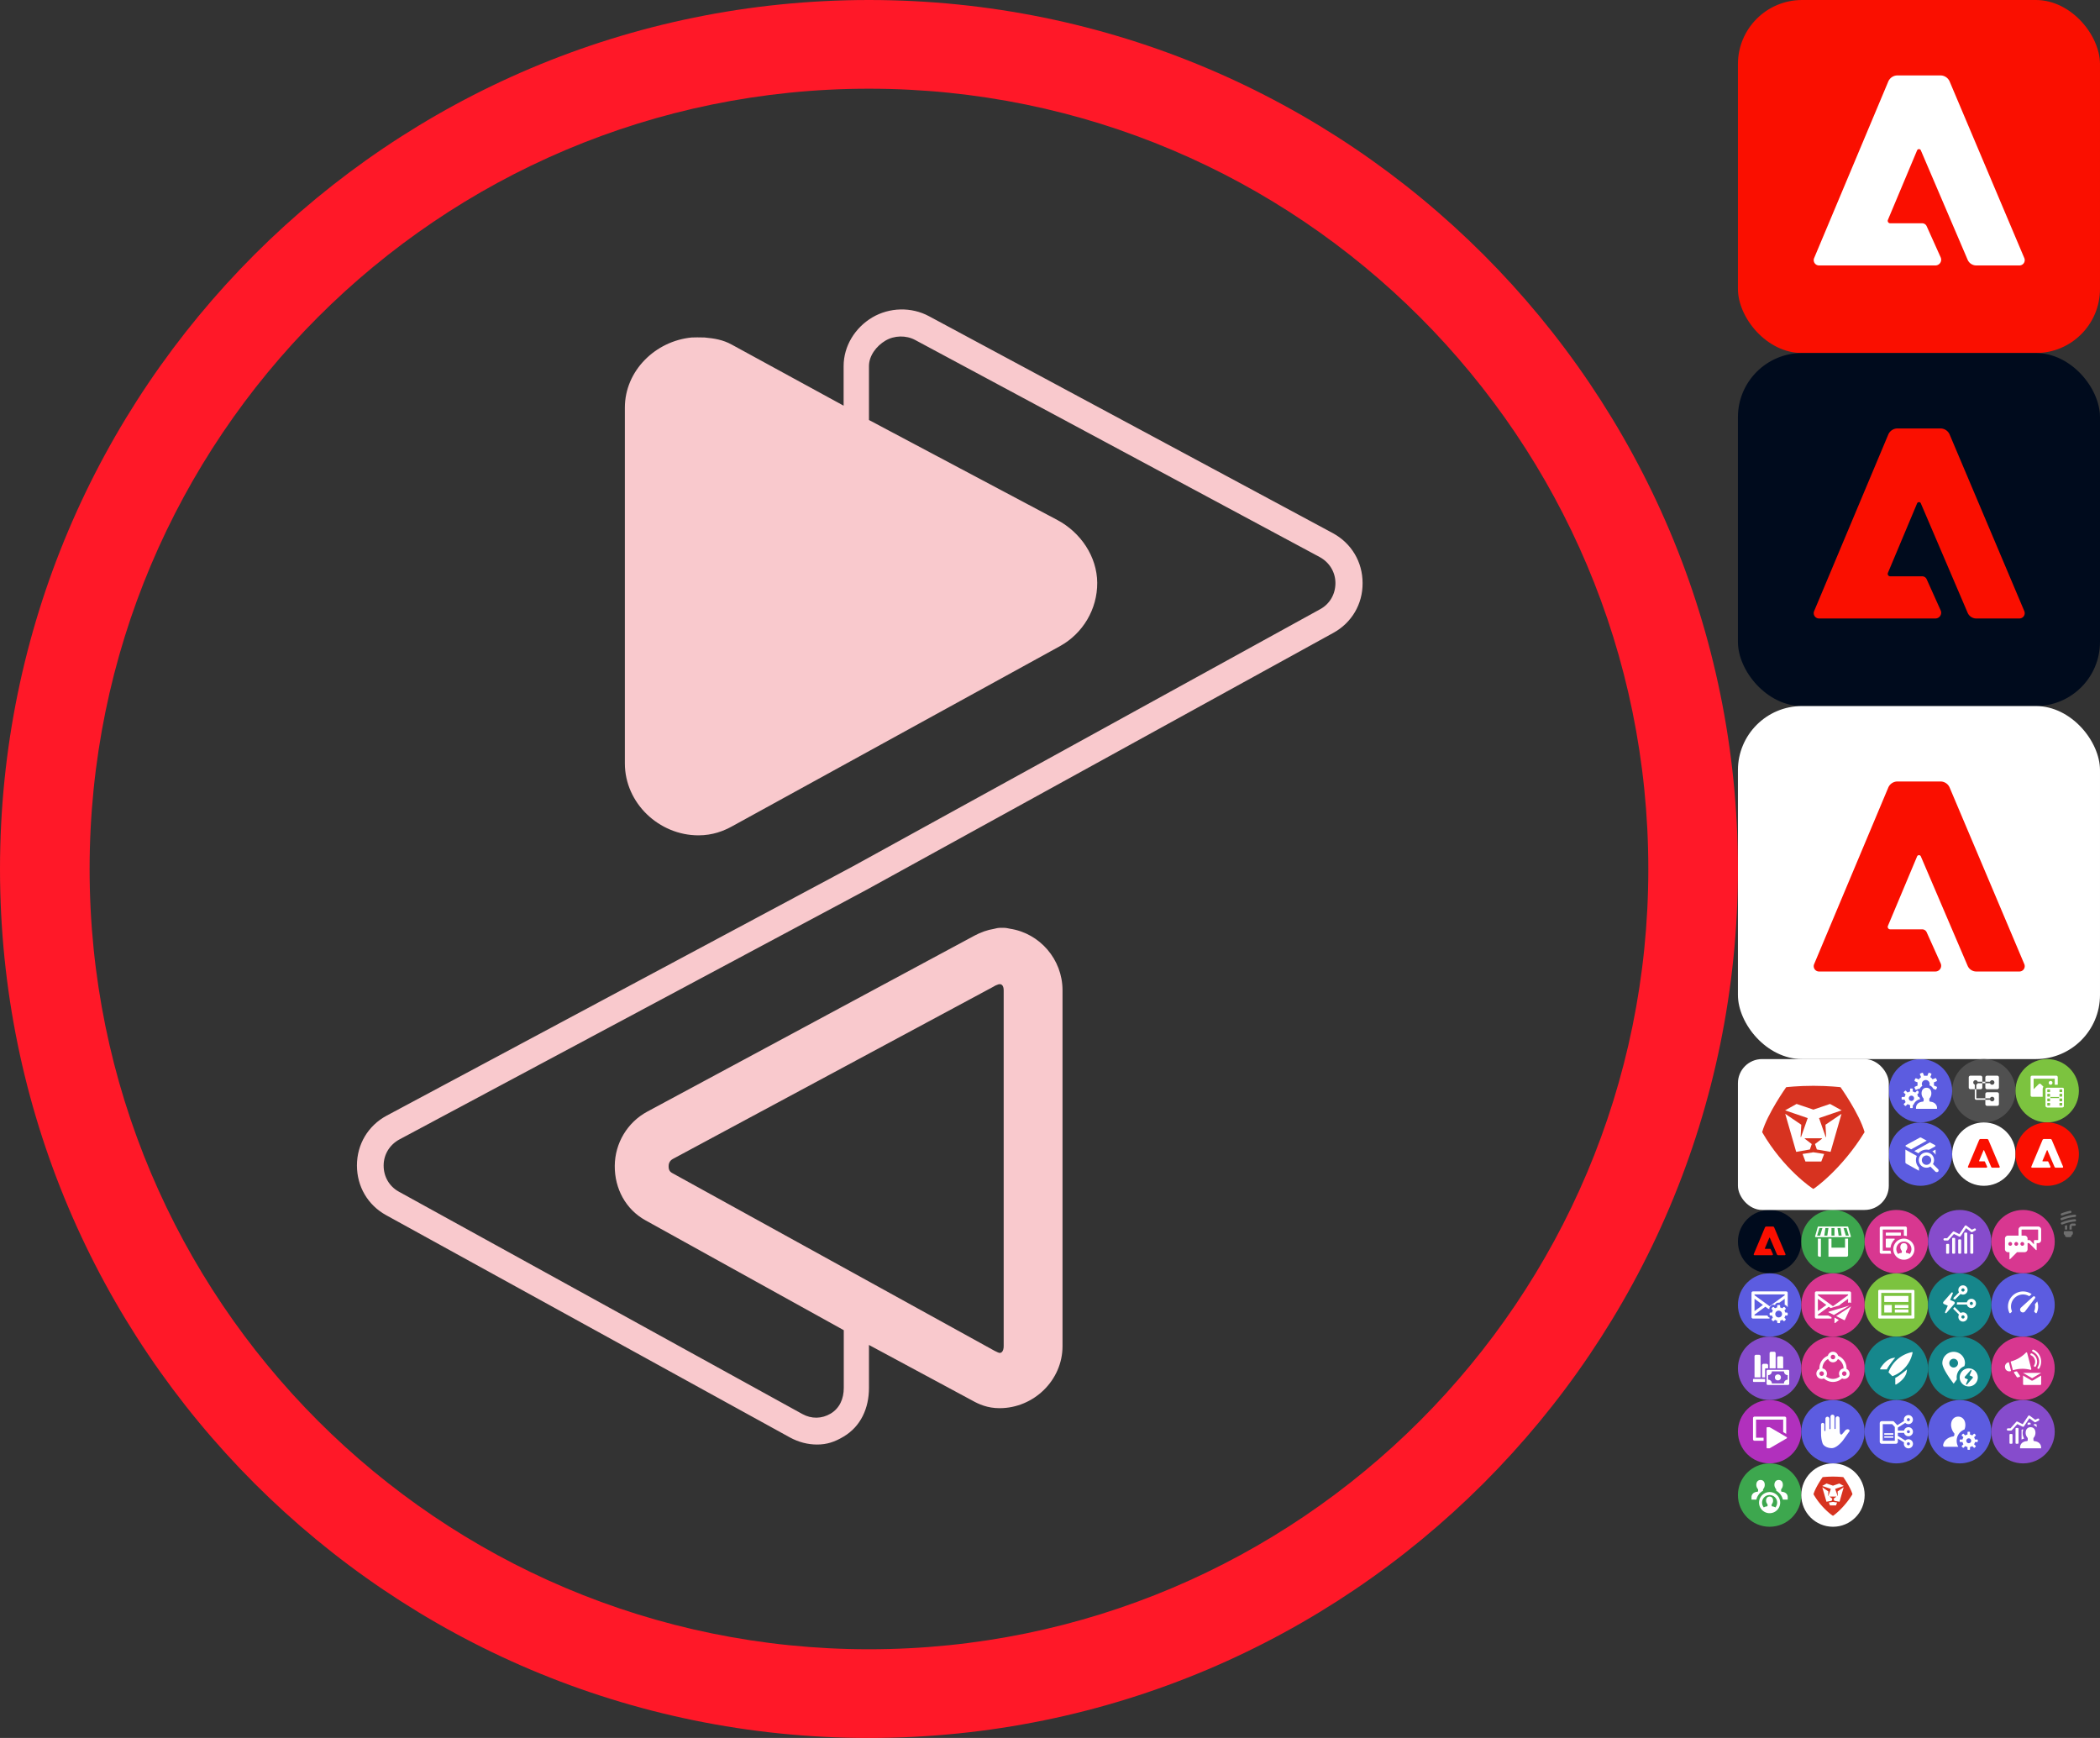 <svg width="1392" height="1152" xmlns="http://www.w3.org/2000/svg"><rect width="100%" height="100%" fill="#333333" stroke="none"/><view id="AdminConsole" viewBox="1252 702 42 42"/><svg width="42" height="42" viewBox="0 0 42 42" x="1252" y="702" xmlns="http://www.w3.org/2000/svg"><defs><style>.aacls-1,.abcls-1,.accls-1,.aicls-1,.ajcls-1,.amcls-1,.ancls-1,.aocls-1,.arcls-1,.atcls-1,.aucls-2,.avcls-1,.awcls-1,.azcls-1,.bacls-1,.bbcls-1{fill:#fff}</style></defs><circle id="aaEllipse_10213-5" data-name="Ellipse 10213-5" cx="21" cy="21" r="21" style="fill:#5c5ce0"/><path class="aacls-1" d="M19.455 26.985a9.818 9.818 0 0 1 1.385-.5 7.489 7.489 0 0 1-.666-1.383h-.692a4.532 4.532 0 0 0-.663-1.61l.919-.918a7.2 7.2 0 0 1 .077-.955l-.558-.558a.448.448 0 0 0-.634 0l-1.117 1.118a4.532 4.532 0 0 0-1.61-.663v-1.57a.448.448 0 0 0-.448-.448h-.9a.448.448 0 0 0-.448.448v1.57a4.532 4.532 0 0 0-1.61.663l-1.117-1.118a.448.448 0 0 0-.634 0l-.68.68a.448.448 0 0 0 0 .634l1.118 1.117a4.532 4.532 0 0 0-.663 1.61H8.948a.448.448 0 0 0-.448.448v.9a.448.448 0 0 0 .448.448h1.57a4.532 4.532 0 0 0 .663 1.61l-1.118 1.117a.448.448 0 0 0 0 .634l.68.68a.448.448 0 0 0 .634 0l1.117-1.118a4.532 4.532 0 0 0 1.61.663v1.57a.448.448 0 0 0 .448.448h.9a.448.448 0 0 0 .448-.448v-1.57a4.284 4.284 0 0 0 .484-.147 5.892 5.892 0 0 1 3.071-3.352ZM15 27.75A1.75 1.75 0 1 1 16.75 26 1.75 1.75 0 0 1 15 27.75Zm2.384-12.992 1.741.709a5.437 5.437 0 0 0 .007 2.085l-1.744.733a.536.536 0 0 0-.287.7l.446 1.061a.537.537 0 0 0 .7.287L20 19.6c.1.14.217.259.325.389a5.031 5.031 0 0 1 1.926-2.217A2.6 2.6 0 1 1 27.1 16.5a2.586 2.586 0 0 1-.16.869A4.78 4.78 0 0 1 29.5 19.7l1.3.532a.536.536 0 0 0 .7-.293l.405-.994a.536.536 0 0 0-.294-.7l-1.741-.71a5.432 5.432 0 0 0-.007-2.084l1.745-.734a.537.537 0 0 0 .286-.7l-.446-1.06a.537.537 0 0 0-.7-.287l-1.745.734a5.438 5.438 0 0 0-1.484-1.463l.71-1.74a.537.537 0 0 0-.3-.7l-.994-.4a.537.537 0 0 0-.7.294l-.709 1.741a5.432 5.432 0 0 0-2.084.007l-.734-1.745a.537.537 0 0 0-.7-.286l-1.061.446a.538.538 0 0 0-.287.7l.734 1.744a5.452 5.452 0 0 0-1.462 1.485l-1.741-.71a.537.537 0 0 0-.7.294l-.405.994a.537.537 0 0 0 .298.693Z"/><path class="aacls-1" d="M26.872 27.559v-1.142a.668.668 0 0 1 .171-.433 5.13 5.13 0 0 0 1.166-3.2c0-2.422-1.285-3.776-3.226-3.776s-3.262 1.407-3.262 3.776a5.186 5.186 0 0 0 1.222 3.2.673.673 0 0 1 .171.433v1.138a.667.667 0 0 1-.582.673c-3.9.339-4.509 3.007-4.509 4.059 0 .117.013.577.022.692h13.913s.012-.575.012-.692c0-1.008-.689-3.666-4.518-4.055a.67.67 0 0 1-.58-.673Z"/></svg><view id="AdobeExperienceCloud" viewBox="1152 0 240 234"/><svg data-name="Layer 1" viewBox="0 0 240 234" width="240" height="234" x="1152" xmlns="http://www.w3.org/2000/svg"><rect height="234" rx="42.5" width="240" fill="#fa0f00"/><path d="M186.617 175.95h-28.506a6.243 6.243 0 0 1-5.847-3.769l-30.947-72.359a1.364 1.364 0 0 0-2.611-.034L99.42 145.731a1.635 1.635 0 0 0 1.506 2.269h21.2a3.27 3.27 0 0 1 3.01 1.994l9.281 20.655a3.812 3.812 0 0 1-3.507 5.301H53.734a3.518 3.518 0 0 1-3.213-4.904l49.09-116.902A6.639 6.639 0 0 1 105.843 50h28.314a6.628 6.628 0 0 1 6.232 4.144l49.43 116.902a3.517 3.517 0 0 1-3.202 4.904z" data-name="256" fill="#fff"/></svg><view id="AdobeExperiencePlatform" viewBox="1152 234 240 234"/><svg data-name="Layer 1" viewBox="0 0 240 234" width="240" height="234" x="1152" y="234" xmlns="http://www.w3.org/2000/svg"><rect height="234" rx="42.5" width="240" fill="#000b1d"/><path d="M186.617 175.95h-28.506a6.243 6.243 0 0 1-5.847-3.769l-30.947-72.359a1.364 1.364 0 0 0-2.611-.034L99.42 145.731a1.635 1.635 0 0 0 1.506 2.269h21.2a3.27 3.27 0 0 1 3.01 1.994l9.281 20.655a3.812 3.812 0 0 1-3.507 5.301H53.734a3.518 3.518 0 0 1-3.213-4.904l49.09-116.902A6.639 6.639 0 0 1 105.843 50h28.314a6.628 6.628 0 0 1 6.232 4.144l49.43 116.902a3.517 3.517 0 0 1-3.202 4.904z" data-name="256" fill="#fa0f00"/></svg><view id="AdobeExperienceSubCloud" viewBox="1152 468 240 234"/><svg data-name="Layer 1" viewBox="0 0 240 234" width="240" height="234" x="1152" y="468" xmlns="http://www.w3.org/2000/svg"><rect height="234" rx="42.5" width="240" fill="#fff"/><path d="M186.617 175.95h-28.506a6.243 6.243 0 0 1-5.847-3.769l-30.947-72.359a1.364 1.364 0 0 0-2.611-.034L99.42 145.731a1.635 1.635 0 0 0 1.506 2.269h21.2a3.27 3.27 0 0 1 3.01 1.994l9.281 20.655a3.812 3.812 0 0 1-3.507 5.301H53.734a3.518 3.518 0 0 1-3.213-4.904l49.09-116.902A6.639 6.639 0 0 1 105.843 50h28.314a6.628 6.628 0 0 1 6.232 4.144l49.43 116.902a3.517 3.517 0 0 1-3.202 4.904z" data-name="256" fill="#fa0f00"/></svg><view id="AppDevelopment" viewBox="1294 702 42 42"/><svg width="42" height="42" viewBox="0 0 42 42" x="1294" y="702" xmlns="http://www.w3.org/2000/svg"><g id="ab_42px_Circle" data-name="42px@Circle"><circle id="abEllipse_10213-20" data-name="Ellipse 10213-20" cx="21" cy="21" r="21" fill="#505050"/></g><g id="ab_24px_Icons" data-name="24px@Icons"><path class="abcls-1" transform="rotate(-180 21 15.5)" d="M20 15h2v1h-2z"/><path class="abcls-1" d="M29.857 11h-6.714A1.143 1.143 0 0 0 22 12.143V15h3.092a1.5 1.5 0 1 1 0 1H22v2.857A1.143 1.143 0 0 0 23.143 20h6.714A1.143 1.143 0 0 0 31 18.857v-6.714A1.143 1.143 0 0 0 29.857 11zM16 16.908V20h2.857A1.143 1.143 0 0 0 20 18.857V16h-3.092a1.5 1.5 0 0 1-.908.908z"/><path class="abcls-1" d="M18.857 11h-6.714A1.143 1.143 0 0 0 11 12.143v6.714A1.143 1.143 0 0 0 12.143 20H15v-3.092A1.5 1.5 0 1 1 16.908 15H20v-2.857A1.143 1.143 0 0 0 18.857 11zM16 26v-6h-1v6a1 1 0 0 0 1 1h6v-1zm13.857-4h-6.714A1.143 1.143 0 0 0 22 23.143V26h3.092a1.5 1.5 0 1 1 0 1H22v2.857A1.143 1.143 0 0 0 23.143 31h6.714A1.143 1.143 0 0 0 31 29.857v-6.714A1.143 1.143 0 0 0 29.857 22z"/></g></svg><view id="Asset" viewBox="1336 702 42 42"/><svg width="42" height="42" viewBox="0 0 42 42" x="1336" y="702" xmlns="http://www.w3.org/2000/svg"><g id="ac_42px_Circle" data-name="42px@Circle"><circle id="acEllipse_10213-6" data-name="Ellipse 10213-6" cx="21" cy="21" r="21" fill="#7cc33f"/></g><g id="ac_24px_Icons" data-name="24px@Icons"><circle class="accls-1" cx="23.25" cy="15.75" r="1.25"/><path class="accls-1" d="M20 20v11a1 1 0 0 0 1 1h10a1 1 0 0 0 1-1V20a1 1 0 0 0-1-1H21a1 1 0 0 0-1 1zm3 1.75a.25.25 0 0 1-.25.25h-1.5a.25.25 0 0 1-.25-.25v-1.5a.25.25 0 0 1 .25-.25h1.5a.25.25 0 0 1 .25.25zm0 3a.25.25 0 0 1-.25.25h-1.5a.25.25 0 0 1-.25-.25v-1.5a.25.25 0 0 1 .25-.25h1.5a.25.25 0 0 1 .25.25zm0 3a.25.25 0 0 1-.25.25h-1.5a.25.25 0 0 1-.25-.25v-1.5a.25.25 0 0 1 .25-.25h1.5a.25.25 0 0 1 .25.25zm0 3a.25.25 0 0 1-.25.25h-1.5a.25.25 0 0 1-.25-.25v-1.5a.25.25 0 0 1 .25-.25h1.5a.25.25 0 0 1 .25.25zm8-9a.25.25 0 0 1-.25.25h-1.5a.25.25 0 0 1-.25-.25v-1.5a.25.25 0 0 1 .25-.25h1.5a.25.25 0 0 1 .25.25zm0 3a.25.25 0 0 1-.25.25h-1.5a.25.25 0 0 1-.25-.25v-1.5a.25.25 0 0 1 .25-.25h1.5a.25.25 0 0 1 .25.25zm0 3a.25.25 0 0 1-.25.25h-1.5a.25.25 0 0 1-.25-.25v-1.5a.25.25 0 0 1 .25-.25h1.5a.25.25 0 0 1 .25.25zm0 3a.25.25 0 0 1-.25.25h-1.5a.25.25 0 0 1-.25-.25v-1.5a.25.25 0 0 1 .25-.25h1.5a.25.25 0 0 1 .25.25zM28.75 26h-5.5a.25.25 0 0 1-.25-.25v-.5a.25.25 0 0 1 .25-.25h5.5a.25.25 0 0 1 .25.25v.5a.25.25 0 0 1-.25.25z"/><path class="accls-1" d="M27 11H11a1 1 0 0 0-1 1v12a1 1 0 0 0 1 1h7v-5a2.982 2.982 0 0 1 .513-1.676L16.8 16.615a1 1 0 0 0-1.414 0L12 20.005V13h14v4h2v-5a1 1 0 0 0-1-1z"/><path class="accls-1" d="M20 20v11a1 1 0 0 0 1 1h10a1 1 0 0 0 1-1V20a1 1 0 0 0-1-1H21a1 1 0 0 0-1 1zm3 1.75a.25.25 0 0 1-.25.25h-1.5a.25.25 0 0 1-.25-.25v-1.5a.25.25 0 0 1 .25-.25h1.5a.25.25 0 0 1 .25.25zm0 3a.25.25 0 0 1-.25.25h-1.5a.25.25 0 0 1-.25-.25v-1.5a.25.25 0 0 1 .25-.25h1.5a.25.25 0 0 1 .25.25zm0 3a.25.25 0 0 1-.25.25h-1.5a.25.25 0 0 1-.25-.25v-1.5a.25.25 0 0 1 .25-.25h1.5a.25.25 0 0 1 .25.25zm0 3a.25.25 0 0 1-.25.25h-1.5a.25.25 0 0 1-.25-.25v-1.5a.25.25 0 0 1 .25-.25h1.5a.25.25 0 0 1 .25.25zm8-9a.25.25 0 0 1-.25.25h-1.5a.25.25 0 0 1-.25-.25v-1.5a.25.25 0 0 1 .25-.25h1.5a.25.25 0 0 1 .25.25zm0 3a.25.25 0 0 1-.25.25h-1.5a.25.25 0 0 1-.25-.25v-1.5a.25.25 0 0 1 .25-.25h1.5a.25.25 0 0 1 .25.25zm0 3a.25.25 0 0 1-.25.25h-1.5a.25.25 0 0 1-.25-.25v-1.5a.25.25 0 0 1 .25-.25h1.5a.25.25 0 0 1 .25.25zm0 3a.25.25 0 0 1-.25.25h-1.5a.25.25 0 0 1-.25-.25v-1.5a.25.25 0 0 1 .25-.25h1.5a.25.25 0 0 1 .25.25zM28.75 26h-5.5a.25.25 0 0 1-.25-.25v-.5a.25.25 0 0 1 .25-.25h5.5a.25.25 0 0 1 .25.25v.5a.25.25 0 0 1-.25.25z"/></g></svg><view id="BoxSearch" viewBox="1252 744 42 42"/><svg width="42" height="42" viewBox="0 0 42 42" x="1252" y="744" xmlns="http://www.w3.org/2000/svg"><g data-name="42px@Circle"><circle data-name="Ellipse 10213-21" cx="21" cy="21" r="21" fill="#5c5ce0"/></g><path d="m25.148 12.077-3.672-1.988a1 1 0 0 0-.952 0l-9.154 4.958a.515.515 0 0 0 0 .906l3.456 1.872zm7.509 18.886-3.392-3.392a5.048 5.048 0 1 0-1.7 1.7l3.395 3.389a1.529 1.529 0 0 0 1.7 0 1.222 1.222 0 0 0-.003-1.697zM21.9 25a3.1 3.1 0 1 1 3.1 3.1 3.1 3.1 0 0 1-3.1-3.1zm3.1-7a6.98 6.98 0 0 1 1.533.174l4.1-2.221a.515.515 0 0 0 0-.906l-3.4-1.841-10.324 5.748 2.774 1.5A6.983 6.983 0 0 1 25 18zm6 3.418V18l-2.122 1.179A7.05 7.05 0 0 1 31 21.418zM18 25a6.963 6.963 0 0 1 .583-2.789L11 18v8.412a1 1 0 0 0 .514.874L20 32v-2.107A6.975 6.975 0 0 1 18 25z" style="fill:#fff" data-name="24px@Icons"/></svg><view id="CircleAdvertisingCloud" viewBox="1294 744 42 42"/><svg width="42" height="42" viewBox="0 0 42 42" x="1294" y="744" xmlns="http://www.w3.org/2000/svg"><g data-name="42px@Circle"><circle data-name="Ellipse 10213-9" cx="21" cy="21" r="21" fill="#fff"/></g><g data-name="24px@Icons"><path data-name="256" d="M31.024 30h-4.3a.94.94 0 0 1-.881-.569l-4.67-10.915a.206.206 0 0 0-.394 0l-2.909 6.93a.247.247 0 0 0 .227.343h3.2a.493.493 0 0 1 .454.3l1.4 3.116a.575.575 0 0 1-.529.8H10.978a.531.531 0 0 1-.485-.74l7.407-17.64a1 1 0 0 1 .94-.625h4.27a1 1 0 0 1 .94.625l7.457 17.635a.531.531 0 0 1-.483.74z" fill="#fa0f00"/></g></svg><view id="CircleExperienceCloud" viewBox="1336 744 42 42"/><svg width="42" height="42" viewBox="0 0 42 42" x="1336" y="744" xmlns="http://www.w3.org/2000/svg"><path d="M21 0a21 21 0 1 0 21 21A21 21 0 0 0 21 0z" fill="#fa0f00"/><path d="M31.024 30h-4.3a.94.94 0 0 1-.881-.569l-4.67-10.915a.206.206 0 0 0-.394 0l-2.909 6.93a.247.247 0 0 0 .227.343h3.2a.493.493 0 0 1 .454.3l1.4 3.116a.575.575 0 0 1-.529.8H10.978a.531.531 0 0 1-.485-.74l7.407-17.64a1 1 0 0 1 .94-.625h4.27a1 1 0 0 1 .94.625l7.457 17.635a.531.531 0 0 1-.483.74z" fill="#fff"/></svg><view id="CircleExperiencePlatform" viewBox="1152 802 42 42"/><svg width="42" height="42" viewBox="0 0 42 42" x="1152" y="802" xmlns="http://www.w3.org/2000/svg"><g data-name="42px@Circle"><circle data-name="Ellipse 10213-11" cx="21" cy="21" r="21" fill="#000b1d"/></g><g data-name="24px@Icons"><path data-name="256" d="M31.024 30h-4.3a.94.94 0 0 1-.881-.569l-4.67-10.915a.206.206 0 0 0-.394 0l-2.909 6.93a.247.247 0 0 0 .227.343h3.2a.493.493 0 0 1 .454.3l1.4 3.116a.575.575 0 0 1-.529.8H10.978a.531.531 0 0 1-.485-.74l7.407-17.64a1 1 0 0 1 .94-.625h4.27a1 1 0 0 1 .94.625l7.457 17.635a.531.531 0 0 1-.483.74z" fill="#fa0f00"/></g></svg><view id="Commerce" viewBox="1194 802 42 42"/><svg width="42" height="42" viewBox="0 0 42 42" x="1194" y="802" xmlns="http://www.w3.org/2000/svg"><g data-name="42px@Circle"><circle data-name="Ellipse 10213-5" cx="21" cy="21" r="21" fill="#3da64e"/></g><path d="m32.854 17.49-1.75-6.127a.5.5 0 0 0-.481-.363H11.377a.5.5 0 0 0-.48.363L9.145 17.49a.4.4 0 0 0 .384.51h22.94a.4.4 0 0 0 .384-.51ZM12.5 17h-2l1.5-5h2l-1.5 5Zm4.75 0h-2l.75-5h2l-.75 5ZM22 17h-2v-5h2v5Zm2.75 0L24 12h2l.75 5h-2Zm4.75 0L28 12h2l1.5 5h-2Zm1.5 2v11a1 1 0 0 1-1 1H18V19h2v6h9v-6h2ZM13 31h-1a1 1 0 0 1-1-1V19h2v12Z" fill="#fff" data-name="24px@Icons"/></svg><view id="ContentProfile" viewBox="1236 802 42 42"/><svg width="42" height="42" viewBox="0 0 42 42" x="1236" y="802" xmlns="http://www.w3.org/2000/svg"><g id="ai_42px_Circle" data-name="42px@Circle"><circle id="aiEllipse_10213-2" data-name="Ellipse 10213-2" cx="21" cy="21" r="21" fill="#d83790"/></g><g id="ai_24px_Icons" data-name="24px@Icons"><rect class="aicls-1" x="14" y="15" width="10" height="2" rx=".25"/><path class="aicls-1" d="M26 19a7 7 0 1 0 7 7 7 7 0 0 0-7-7zm3.8 10.217a4.1 4.1 0 0 0-2.036-.711.481.481 0 0 1-.417-.483v-.7a.484.484 0 0 1 .123-.311 3.686 3.686 0 0 0 .838-2.3c0-1.74-.923-2.712-2.317-2.712s-2.343 1.01-2.343 2.712a3.727 3.727 0 0 0 .878 2.3.479.479 0 0 1 .123.311v.7a.478.478 0 0 1-.418.483 4.022 4.022 0 0 0-2.05.688 5 5 0 1 1 7.619.028z"/><path class="aicls-1" d="M12 27V13h14v4.1a8.906 8.906 0 0 1 2 .234V12a1 1 0 0 0-1-1H11a1 1 0 0 0-1 1v16a1 1 0 0 0 1 1h6.632a8.759 8.759 0 0 1-.472-2z"/><path class="aicls-1" d="M14.5 19a.5.5 0 0 0-.5.5v5a.5.5 0 0 0 .5.5h2.66a8.877 8.877 0 0 1 2.831-5.546A.5.5 0 0 0 19.5 19z"/></g></svg><view id="DataAnalytics" viewBox="1278 802 42 42"/><svg width="42" height="42" viewBox="0 0 42 42" x="1278" y="802" xmlns="http://www.w3.org/2000/svg"><g id="aj_42px_Circle" data-name="42px@Circle"><circle id="ajEllipse_10213" data-name="Ellipse 10213" cx="21" cy="21" r="21" fill="#864ccc"/></g><g id="aj_24px_Icons" data-name="24px@Icons"><rect class="ajcls-1" x="12" y="22.5" width="2" height="6.5" rx=".5"/><rect class="ajcls-1" x="16" y="18.5" width="2" height="10.5" rx=".5"/><rect class="ajcls-1" x="20" y="19.5" width="2" height="9.5" rx=".5"/><rect class="ajcls-1" x="24" y="15" width="2" height="14" rx=".5"/><rect class="ajcls-1" x="28" y="16" width="2" height="13" rx=".5"/><path class="ajcls-1" d="M13 20.25h-2a.75.75 0 0 1 0-1.5h1.663l3.776-4.25a.749.749 0 0 1 .9-.173l3.408 1.7 3.633-5.449a.75.75 0 0 1 1.042-.2l.028.02 3.629 2.722 1.586-.793a.75.75 0 0 1 .67 1.342l-2 1a.748.748 0 0 1-.785-.071l-3.365-2.524-3.561 5.34a.752.752 0 0 1-.959.255l-3.486-1.743L13.561 20a.755.755 0 0 1-.561.25z"/></g></svg><view id="DynamicChat" viewBox="1320 802 42 42"/><svg width="42" height="42" viewBox="0 0 42 42" x="1320" y="802" xmlns="http://www.w3.org/2000/svg"><circle data-name="Ellipse 10213-4" cx="21" cy="21" r="21" style="fill:#d83790"/><path d="M31 11H20a2 2 0 0 0-2 2v4h-7a2 2 0 0 0-2 2v7a2 2 0 0 0 2 2h1v4.396a.25.25 0 0 0 .25.25.243.243 0 0 0 .175-.074L17 28h5a2 2 0 0 0 2-2v-4h1l4.575 4.573a.243.243 0 0 0 .175.074.25.25 0 0 0 .25-.25V22h1a2 2 0 0 0 2-2v-7a2 2 0 0 0-2-2ZM12.5 23.75a1.25 1.25 0 1 1 1.25-1.25 1.25 1.25 0 0 1-1.25 1.25Zm4 0a1.25 1.25 0 1 1 1.25-1.25 1.25 1.25 0 0 1-1.25 1.25Zm4 0a1.25 1.25 0 1 1 1.25-1.25 1.25 1.25 0 0 1-1.25 1.25Zm10.5-4a.25.25 0 0 1-.25.25H28.7a.5.5 0 0 0-.5.5v2.3l-2.333-2.504a1 1 0 0 0-.711-.296H24v-1a2 2 0 0 0-2-2h-2v-3.75a.25.25 0 0 1 .25-.25h10.5a.25.25 0 0 1 .25.25Z" style="fill:#fff"/></svg><view id="Efficient" viewBox="1362 802 18 18"/><svg height="18" width="18" viewBox="0 0 18 18" x="1362" y="802" xmlns="http://www.w3.org/2000/svg"><path d="M4.587 6.782a.75.75 0 0 1-.275-1.45A39.582 39.582 0 0 1 9.055 3.8a30.324 30.324 0 0 1 4.295-.665.75.75 0 0 1 .096 1.497 29.54 29.54 0 0 0-4.06.631 38.742 38.742 0 0 0-4.521 1.466.75.75 0 0 1-.278.053Zm.159-3.079a.75.75 0 0 1-.276-1.45A38.819 38.819 0 0 1 9.056.8c.4-.09.783-.168 1.146-.236a.75.75 0 0 1 .277 1.474c-.346.066-.714.14-1.095.226A37.927 37.927 0 0 0 5.022 3.65a.75.75 0 0 1-.276.053ZM6.75 16.5v.44a.75.75 0 0 0 .22.53l.31.31a.75.75 0 0 0 .53.22h2.38a.75.75 0 0 0 .53-.22l.31-.31a.75.75 0 0 0 .22-.53v-.44a.75.75 0 0 0 .75-.75v-.972a.75.75 0 0 0-.75-.75h-4.5a.75.75 0 0 0-.75.75v.972a.762.762 0 0 0 .75.75Zm-1.9-6.823a.75.75 0 0 1-.276-1.45A36.304 36.304 0 0 1 9.055 6.8a30.324 30.324 0 0 1 4.295-.665.75.75 0 0 1 .096 1.497 29.538 29.538 0 0 0-4.06.631 35.52 35.52 0 0 0-4.257 1.36.743.743 0 0 1-.279.054Zm1.9 1.198V13h1.5v-2.125a1.85 1.85 0 0 0-.207-.84c-.536.17-1.06.35-1.5.509a.373.373 0 0 1 .207.331ZM13.227 9h-1.6a1.877 1.877 0 0 0-1.875 1.875V13h1.5v-2.125a.376.376 0 0 1 .375-.375h1.6a.75.75 0 0 0 0-1.5Z" style="fill:#6e6e6e"/></svg><view id="EmailGear" viewBox="1152 844 42 42"/><svg width="42" height="42" viewBox="0 0 42 42" x="1152" y="844" xmlns="http://www.w3.org/2000/svg"><g id="am_42px_Circle" data-name="42px@Circle"><circle id="amEllipse_10213-14" data-name="Ellipse 10213-14" cx="21" cy="21" r="21" fill="#5c5ce0"/></g><g id="am_24px_Icons" data-name="24px@Icons"><path class="amcls-1" d="M32.4 26.012h-.9a.148.148 0 0 1-.142-.113 4.444 4.444 0 0 0-.5-1.2.147.147 0 0 1 .022-.18l.637-.635a.6.6 0 0 0 0-.848l-.551-.552a.6.6 0 0 0-.848 0l-.636.636a.145.145 0 0 1-.18.021 4.441 4.441 0 0 0-1.2-.5.146.146 0 0 1-.112-.142v-.9a.6.6 0 0 0-.6-.6h-.78a.6.6 0 0 0-.6.6v.9a.147.147 0 0 1-.113.141 4.476 4.476 0 0 0-1.2.5.145.145 0 0 1-.18-.021l-.638-.634a.6.6 0 0 0-.848 0l-.55.554a.6.6 0 0 0 0 .849l.635.633a.147.147 0 0 1 .022.18 4.444 4.444 0 0 0-.5 1.2.148.148 0 0 1-.142.113h-.9a.6.6 0 0 0-.6.6v.779a.6.6 0 0 0 .6.6h.9a.149.149 0 0 1 .142.112 4.428 4.428 0 0 0 .5 1.2.145.145 0 0 1-.021.18l-.637.634a.6.6 0 0 0 0 .849l.551.551a.6.6 0 0 0 .849 0l.636-.636a.145.145 0 0 1 .18-.021 4.462 4.462 0 0 0 1.2.5.147.147 0 0 1 .112.141v.9a.6.6 0 0 0 .6.6h.78a.6.6 0 0 0 .6-.6v-.9a.145.145 0 0 1 .112-.141 4.462 4.462 0 0 0 1.2-.5.145.145 0 0 1 .18.021l.636.636a.6.6 0 0 0 .848 0l.551-.551a.6.6 0 0 0 0-.849l-.636-.636a.147.147 0 0 1-.021-.18 4.465 4.465 0 0 0 .5-1.2.144.144 0 0 1 .141-.111h.9a.6.6 0 0 0 .6-.6v-.78a.6.6 0 0 0-.599-.6zM27 29.251A2.25 2.25 0 1 1 29.25 27 2.25 2.25 0 0 1 27 29.251zm5.878.184.005.012c0-.007.008-.011.011-.018z"/><path class="amcls-1" d="M21.12 29.436A2.1 2.1 0 0 1 19.6 28H11v-.606l7.213-5.246 1.64 1.193a1.942 1.942 0 0 0 .993.35 2.067 2.067 0 0 1 .576-1.714l.544-.549a2.1 2.1 0 0 1 2.6-.3A2.1 2.1 0 0 1 26.61 19.5h.813L31 16.9v3.983a2.049 2.049 0 0 1 1.027.538l.552.553a2.076 2.076 0 0 1 .421.613V13a1 1 0 0 0-1-1H10a1 1 0 0 0-1 1v16a1 1 0 0 0 1 1h10.882a2.062 2.062 0 0 1 .238-.564zM11 14h20v.553L21.03 21.8a.051.051 0 0 1-.059 0L11 14.553zm0 2.9 5.6 4.071-5.6 4.074z"/></g></svg><view id="EmailSend" viewBox="1194 844 42 42"/><svg width="42" height="42" viewBox="0 0 42 42" x="1194" y="844" xmlns="http://www.w3.org/2000/svg"><g id="an_42px_Circle" data-name="42px@Circle"><circle id="anEllipse_10213-15" data-name="Ellipse 10213-15" cx="21" cy="21" r="21" fill="#d83790"/></g><g id="an_24px_Icons" data-name="24px@Icons"><path class="ancls-1" d="M20 29.335a1.953 1.953 0 0 1 .033-.252L17.863 28H11v-.606l7.213-5.246 1.2.876 6.242-1.862-.259-.189L31 16.9v2.666l.311-.092a2.034 2.034 0 0 1 .617-.1h.111A1.95 1.95 0 0 1 33 19.7V13a1 1 0 0 0-1-1H10a1 1 0 0 0-1 1v16a1 1 0 0 0 1 1h10zM11 14h20v.553L21.03 21.8a.051.051 0 0 1-.059 0L11 14.553zm0 2.9 5.6 4.071-5.6 4.074z"/><path class="ancls-1" d="m31.927 21.379-13.77 4.108a.22.22 0 0 0-.035.407l3.478 1.734zm-8.818 6.983L28.345 31a.44.44 0 0 0 .59-.2L33 21.928zM22 29.336v3.351a.313.313 0 0 0 .515.238l2.351-1.981z"/></g></svg><view id="ExperienceManager" viewBox="1236 844 42 42"/><svg width="42" height="42" viewBox="0 0 42 42" x="1236" y="844" xmlns="http://www.w3.org/2000/svg"><circle id="aoEllipse_10213-16" data-name="Ellipse 10213-16" cx="21" cy="21" r="21" fill="#7cc33f"/><path class="aocls-1" d="M31 13v15H11V13zm1.25-2H9.75a.717.717 0 0 0-.75.678v17.644a.717.717 0 0 0 .75.678h22.5a.717.717 0 0 0 .75-.678V11.678a.717.717 0 0 0-.75-.678z"/><path class="aocls-1" d="M13 15h16v4H13zm7 6h9v2h-9zm0 3h9v2h-9zm-7-3h5v5h-5z"/></svg><view id="Fusion" viewBox="1278 844 42 42"/><svg width="42" height="42" viewBox="0 0 42 42" x="1278" y="844" xmlns="http://www.w3.org/2000/svg"><g data-name="42px@Circle"><circle data-name="Ellipse 10213" cx="21" cy="21" r="21" fill="#16868b"/></g><g data-name="24px@Icons" fill="#fff"><path d="M25.342 8.877a3.07 3.07 0 0 0-4.337 0 3.066 3.066 0 0 0-.456 3.733l-3.502 3.502-.337.8 1.073.46c.028.013.05.033.078.046l3.748-3.748c.482.287 1.02.44 1.564.44.785 0 1.571-.299 2.169-.897a3.071 3.071 0 0 0 0-4.336ZM23.927 11.8a1.068 1.068 0 0 1-1.507 0 1.068 1.068 0 0 1 .753-1.819 1.064 1.064 0 0 1 .754 1.82Zm4.81 5.108c-1.43 0-2.625.99-2.962 2.316h-6.573c.08.517 0 1.043-.243 1.5h6.816a3.064 3.064 0 0 0 2.962 2.316c1.69 0 3.066-1.375 3.066-3.066s-1.375-3.066-3.066-3.066Zm0 4.132a1.067 1.067 0 0 1 0-2.132 1.067 1.067 0 0 1 0 2.132Z"/><path d="M17.72 19.747c.008-.055.004-.11.001-.165a.911.911 0 0 0-.081-.368c-.092-.205-.236-.39-.465-.488l-.479-.205-.71-.305-1.33-.571 1.78-4.23c.242-.571-.506-1.038-.913-.571l-5.28 6.036a.943.943 0 0 0 .338 1.487l2.52 1.081-1.781 4.229c-.242.572.505 1.039.914.572l3.263-3.731.465-.532 1.071-1.225.48-.548a.856.856 0 0 0 .174-.336.893.893 0 0 0 .033-.13Zm7.622 7.021a3.058 3.058 0 0 0-2.169-.897 3.06 3.06 0 0 0-1.564.44l-3.992-3.992-.99 1.131 3.922 3.921a3.066 3.066 0 0 0 .456 3.733 3.07 3.07 0 0 0 4.336 0 3.071 3.071 0 0 0 0-4.336Zm-1.415 2.921a1.064 1.064 0 0 1-1.508 0 1.068 1.068 0 0 1 0-1.507 1.068 1.068 0 0 1 1.508 0 1.069 1.069 0 0 1 0 1.507Z"/></g></svg><view id="Gauge" viewBox="1320 844 42 42"/><svg width="42" height="42" viewBox="0 0 42 42" x="1320" y="844" xmlns="http://www.w3.org/2000/svg"><g data-name="42px@Circle"><circle data-name="Ellipse 10213-17" cx="21" cy="21" r="21" fill="#5c5ce0"/></g><path d="m28.846 20.525 1.411-1.71c.053-.064.089-.135.136-.2a9.874 9.874 0 0 1-.312 7.568.5.5 0 0 1-.8.128l-.765-.765a.494.494 0 0 1-.1-.539 7.846 7.846 0 0 0 .43-4.482zm-3.73-5.333A7.733 7.733 0 0 0 22.1 14.1a8.01 8.01 0 0 0-9.1 7.922 7.926 7.926 0 0 0 .588 2.983.492.492 0 0 1-.1.539l-.764.765a.5.5 0 0 1-.8-.128 9.9 9.9 0 0 1-.787-5.783 10 10 0 0 1 15.555-6.6zm3.695.25a.841.841 0 0 1 .088 1.141l-6.564 8.662a1.851 1.851 0 0 1-2.6.3 1.2 1.2 0 0 1-.108-.093 1.851 1.851 0 0 1-.1-2.617c.032-.035.066-.068.1-.1l8.042-7.295a.843.843 0 0 1 1.142.002z" style="fill:#fff" data-name="24px@Icons"/></svg><view id="GraphBarMoney" viewBox="1152 886 42 42"/><svg width="42" height="42" viewBox="0 0 42 42" x="1152" y="886" xmlns="http://www.w3.org/2000/svg"><g id="ar_42px_Circle" data-name="42px@Circle"><circle id="arEllipse_10213-5" data-name="Ellipse 10213-5" cx="21" cy="21" r="21" style="fill:#864ccc"/></g><g id="ar_24px_Icons" data-name="24px@Icons"><path class="arcls-1" d="M15 13a1 1 0 0 0-1-1h-2a1 1 0 0 0-1 1v14h4Zm5 6a1 1 0 0 0-1-1h-2a1 1 0 0 0-1 1v8h2v-5.5a.5.5 0 0 1 .5-.5H20Zm5-8a1 1 0 0 0-1-1h-2a1 1 0 0 0-1 1v10h4Zm5 3a1 1 0 0 0-1-1h-2a1 1 0 0 0-1 1v7h4ZM10 28.5v1a.5.5 0 0 0 .5.5H18v-2h-7.5a.5.5 0 0 0-.5.5Z"/><path class="arcls-1" d="M33.25 22h-13.5a.751.751 0 0 0-.75.75v8.5a.751.751 0 0 0 .75.75h13.5a.751.751 0 0 0 .75-.75v-8.5a.751.751 0 0 0-.75-.75ZM33 28.5a2.5 2.5 0 0 0-2.5 2.5h-8a2.5 2.5 0 0 0-2.5-2.5v-3a2.5 2.5 0 0 0 2.5-2.5h8a2.5 2.5 0 0 0 2.5 2.5Z"/><circle class="arcls-1" cx="26.5" cy="27" r="2"/></g></svg><view id="JourneyOrchestration" viewBox="1194 886 42 42"/><svg width="42" height="42" viewBox="0 0 42 42" x="1194" y="886" xmlns="http://www.w3.org/2000/svg"><g data-name="42px@Circle"><circle data-name="Ellipse 10213-10" cx="21" cy="21" r="21" fill="#d83790"/></g><path d="M29.983 21.342c0-.115.017-.227.017-.342a9.01 9.01 0 0 0-5.611-8.333 3.487 3.487 0 0 0-6.778 0A9.008 9.008 0 0 0 12 21c0 .115.013.227.017.342A3.492 3.492 0 0 0 13.5 28a3.459 3.459 0 0 0 1.472-.336 8.946 8.946 0 0 0 12.056 0A3.459 3.459 0 0 0 28.5 28a3.492 3.492 0 0 0 1.483-6.658zM21 12a1.5 1.5 0 1 1-1.5 1.5A1.5 1.5 0 0 1 21 12zm-7.5 14a1.5 1.5 0 1 1 1.5-1.5 1.5 1.5 0 0 1-1.5 1.5zm12.029.328a6.97 6.97 0 0 1-9.058 0A3.468 3.468 0 0 0 14 21.051V21a7.005 7.005 0 0 1 3.757-6.2 3.491 3.491 0 0 0 6.486 0A7.005 7.005 0 0 1 28 21v.051a3.468 3.468 0 0 0-2.468 5.277zM28.5 26a1.5 1.5 0 1 1 1.5-1.5 1.5 1.5 0 0 1-1.5 1.5z" fill="#fff" data-name="24px@Icons"/></svg><view id="Launch" viewBox="1236 886 42 42"/><svg width="42" height="42" viewBox="0 0 42 42" x="1236" y="886" xmlns="http://www.w3.org/2000/svg"><g id="at_42px_Circle" data-name="42px@Circle"><circle id="atEllipse_10213-18" data-name="Ellipse 10213-18" cx="21" cy="21" r="21" fill="#16878c"/></g><g id="at_24px_Icons" data-name="24px@Icons"><path id="atFill" class="atcls-1" d="M31.376 10.231a21.22 21.22 0 0 0-15.518 13.208.319.319 0 0 0 .076.332l2.293 2.293a.319.319 0 0 0 .331.077 21.039 21.039 0 0 0 13.209-15.519.332.332 0 0 0-.391-.391z"/><path id="atFill2" class="atcls-1" d="M14.765 21.7h-4.216a.321.321 0 0 1-.281-.479c.967-1.684 4.572-7.239 10.028-7.239-1.266 1.268-5.43 6.755-5.531 7.718z"/><path id="atFill3" class="atcls-1" d="M20.3 27.232v4.221a.321.321 0 0 0 .476.283c1.682-.95 7.241-4.508 7.241-10.034-1.27 1.266-6.757 5.43-7.717 5.53z"/></g></svg><view id="LocationService" viewBox="1278 886 42 42"/><svg width="42" height="42" viewBox="0 0 42 42" x="1278" y="886" xmlns="http://www.w3.org/2000/svg"><g id="au_42px_Circle" data-name="42px@Circle"><circle id="auEllipse_10213-3" data-name="Ellipse 10213-3" cx="21" cy="21" r="21" fill="#16878c"/></g><g id="au_24px_Icons" data-name="24px@Icons"><path class="aucls-2" d="M19 27a8.009 8.009 0 0 1 5.089-7.444 6.583 6.583 0 0 0 .411-2.017 7.5 7.5 0 0 0-15 0c0 4.142 7.5 13.594 7.5 13.594s.922-1.167 2.114-2.845A7.918 7.918 0 0 1 19 27zm-4.906-9.461A2.906 2.906 0 1 1 17 20.445a2.906 2.906 0 0 1-2.906-2.906z"/><path class="aucls-2" d="M27 21a6 6 0 1 0 6 6 6 6 0 0 0-6-6zm2.56 6.469-3.718 4.25a.384.384 0 0 1-.643-.4l1.254-2.977-1.774-.762a.664.664 0 0 1-.238-1.047l3.717-4.249a.384.384 0 0 1 .644.4l-1.255 2.978 1.774.761a.665.665 0 0 1 .239 1.046z"/></g></svg><view id="MarketoEngage" viewBox="1320 886 42 42"/><svg width="42" height="42" viewBox="0 0 42 42" x="1320" y="886" xmlns="http://www.w3.org/2000/svg"><circle id="avEllipse_10213-4" data-name="Ellipse 10213-4" cx="21" cy="21" r="21" style="fill:#d83790"/><path class="avcls-1" d="M27 27.526 33 24H21l6 3.526z"/><path class="avcls-1" d="M26.329 28.916 21 25.768v5.676a.556.556 0 0 0 .556.556h10.888a.556.556 0 0 0 .556-.556v-5.676l-5.329 3.148a1.141 1.141 0 0 1-1.342 0Zm-.209-6.938a.474.474 0 0 0 .212-.134.5.5 0 0 0 .12-.466l-2.74-10.612a.476.476 0 0 0-.329-.34.454.454 0 0 0-.45.12 21.66 21.66 0 0 1-9.903 5.853.297.297 0 0 0-.194.356l1.351 5.23a.281.281 0 0 0 .339.207 21.118 21.118 0 0 1 11.358-.214.466.466 0 0 0 .235 0Zm-14.788-4.975A3.019 3.019 0 0 0 9 19.998a3.126 3.126 0 0 0 .067.611c.01.051.023.103.036.153a2.854 2.854 0 0 0 3.455 2.153q.129-.032.255-.077a.311.311 0 0 0 .177-.366l-1.332-5.243a.293.293 0 0 0-.326-.226Zm7.65 9.019c-.027-.07-1.854-2.768-1.854-2.768a.6.6 0 0 0-.612-.241l-1.056.217a.58.58 0 0 0-.416.333.534.534 0 0 0 .05.513l1.754 2.67a.596.596 0 0 0 .64.234l1.081-.276a.555.555 0 0 0 .417-.666Zm8.409-16.138a7.335 7.335 0 0 1 4.037 8.523 7.412 7.412 0 0 1-.82 1.917.666.666 0 0 0 .23.914.658.658 0 0 0 .342.095.666.666 0 0 0 .572-.324 8.717 8.717 0 0 0 .966-2.263 8.664 8.664 0 0 0-4.772-10.073.666.666 0 1 0-.555 1.211Z"/><path class="avcls-1" d="M26.277 12.357a4.661 4.661 0 0 1 2.312 2.33 4.61 4.61 0 0 1 .258 3.094 4.685 4.685 0 0 1-.539 1.209.667.667 0 0 0 .229.915.658.658 0 0 0 .342.095.668.668 0 0 0 .572-.323 5.963 5.963 0 0 0-2.618-8.531.666.666 0 1 0-.556 1.21Z"/></svg><view id="PrimeTimeFunctional" viewBox="1152 928 42 42"/><svg width="42" height="42" viewBox="0 0 42 42" x="1152" y="928" xmlns="http://www.w3.org/2000/svg"><g id="aw_42px_Circle" data-name="42px@Circle"><circle id="awEllipse_10213-4" data-name="Ellipse 10213-4" cx="21" cy="21" r="21" fill="#b130bd"/></g><g id="aw_24px_Icons" data-name="24px@Icons"><path class="awcls-1" d="M20.73 18H19.5a.5.5 0 0 0-.5.5v13a.5.5 0 0 0 .5.5h1.23a1 1 0 0 0 .5-.136l11.033-6.433a.5.5 0 0 0 0-.862l-11.03-6.433A1 1 0 0 0 20.73 18z"/><path class="awcls-1" d="M12 13h18v8.248l2 1.166V12a1 1 0 0 0-1-1H11a1 1 0 0 0-1 1v14a1 1 0 0 0 1 1h6v-2h-5z"/></g></svg><view id="Primetime" viewBox="0 0 1152 1152"/><svg viewBox="0 0 1152 1152" width="1152" height="1152"><path fill="#FF1828" d="M0 576c0 318.1 257.9 576 576 576s576-257.9 576-576S894.1 0 576 0 0 257.9 0 576zm59.4 0C59.4 290.3 290.7 58.8 576 58.8s516.6 231.6 516.6 517.2-231.3 517.2-516.6 517.2S59.4 861.7 59.4 576z"/><path fill="#F9C9CD" d="M883.5 353.4 615.8 209.6c-11.7-6.3-26.2-5.9-37.6.8-11.4 6.8-19 18.9-19 32.3v26.2L485 228.4c-5.8-3.2-11.5-4.1-18-4.7-2.4-.1-7.5-.1-8.5 0-24 2.3-44.3 22-44.3 46.5V506c0 26.3 22.6 47.7 48.8 47.7 9.5 0 16.9-3 22.3-6l217.3-119.4c15.2-8.4 24.8-24.5 24.7-42-.1-17.4-11-33.4-26.4-41.6L576 278.4v-35.7c0-7 5-13.4 10.9-16.9s13.7-3.7 19.8-.4l268 143.8c6.5 3.5 10.5 10 10.5 17.3s-3.7 13.8-10.1 17.3L565.6 574.1 256.3 739.5c-12.3 6.6-19.7 19-19.7 33s7.2 26.3 19.4 33l267.6 147.3c5.7 3.1 11.8 4.7 18 4.7 6.5 0 11.6-1.7 17.5-5.2 11.5-6.8 16.9-18.9 16.9-32.3v-28.5l68.4 36.8c4.3 2.4 10 5.1 18.2 5.1 22.5 0 41.7-18.4 41.7-41.1V656.4c0-20.5-15.1-37.8-34.8-40.8-1.3-.3-2.8-.6-4.2-.6h-2.1c-1.5 0-3 .3-4.4.7-4.3.7-8.6 2.2-12.9 4.5L429.1 736.8c-13.2 7.1-21.5 20.9-21.6 36-.1 15 7.2 28.8 20.4 36.1l131.4 72.8V920c0 7.1-2.7 13.4-8.7 17-5.9 3.5-12.7 3.6-18.7.3L264.4 789.9c-6.4-3.5-10.1-10-10.1-17.3 0-7.4 4-13.8 10.4-17.3l309.5-165.4 309.6-170.4c12.2-6.7 19.5-19.1 19.4-33 0-14.1-7.4-26.4-19.7-33.1zM443.2 772.9c0-1.2.4-3.4 2.8-4.7l211.6-113.7c.6-.3 2.5-1.5 3.1-1.6 3.3-1.6 4.6.5 4.6 3.6v235.8c0 3.1-1.4 5.4-3.9 4.1-.3-.2-1.6-.7-2.1-1L445.5 777.5c-2.2-1.2-2.3-3.1-2.3-4.6z"/></svg><view id="Privacy" viewBox="1194 928 42 42"/><svg width="42" height="42" viewBox="0 0 42 42" x="1194" y="928" xmlns="http://www.w3.org/2000/svg"><g data-name="42px@Circle"><circle data-name="Ellipse 10213-12" cx="21" cy="21" r="21" fill="#5c5ce0"/></g><path d="M31.848 19.844a1.469 1.469 0 0 0-1.091-.471 2.324 2.324 0 0 0-1.531.7c-.262.238-.595.731-1 1.208-1 1.178-1.375 1.529-1.588 1.622a.345.345 0 0 1-.3-.014 1.408 1.408 0 0 1-.7-.963 7.658 7.658 0 0 1-.151-1.617c0-.355-.122-8.09-.124-8.169a1.316 1.316 0 1 0-2.632 0v6.716a.364.364 0 0 1-.728 0v-7.8a1.317 1.317 0 1 0-2.633 0v7.922a.365.365 0 0 1-.729 0v-6.56a1.317 1.317 0 1 0-2.633 0V20.2a.364.364 0 0 1-.728 0v-3.983a1.093 1.093 0 0 0-2.185.007l-.007 2.063c-.008 2.2.012 2.86.012 4.134a19.139 19.139 0 0 0 .177 2.642 17.043 17.043 0 0 0 .867 3.74c.79 1.807 3.287 3.072 6.071 3.072 1.86 0 4.121-1.42 6.572-4.119a17.556 17.556 0 0 0 1.186-1.481l3.371-4.755c.513-.52.875-1.249.504-1.676z" fill="#fff" data-name="24px@Icons"/></svg><view id="ReportMapping" viewBox="1236 928 42 42"/><svg width="42" height="42" viewBox="0 0 42 42" x="1236" y="928" xmlns="http://www.w3.org/2000/svg"><g id="az_42px_Circle" data-name="42px@Circle"><circle id="azEllipse_10213-7" data-name="Ellipse 10213-7" cx="21" cy="21" r="21" fill="#5c5ce0"/></g><g id="az_24px_Icons" data-name="24px@Icons"><path class="azcls-1" d="M13 24h6v1h-6zm0-2h6v1h-6z"/><path class="azcls-1" d="M26.107 21.75a3 3 0 1 0 0-1.5H22v-1.99l4.915-3.11A3 3 0 1 0 26 13a2.944 2.944 0 0 0 .142.864l-4.49 2.836-2.2-2.363a1.044 1.044 0 0 0-.76-.337H11.3a1.359 1.359 0 0 0-1.3 1.406v12.187A1.36 1.36 0 0 0 11.3 29h9.409A1.359 1.359 0 0 0 22 27.593v-2.065l4.141 2.61A2.964 2.964 0 0 0 26 29a3.014 3.014 0 1 0 .914-2.148L22 23.754v-2zM29 20a1 1 0 1 1-1 1 1 1 0 0 1 1-1zm0-8a1 1 0 1 1-1 1 1 1 0 0 1 1-1zM12 27V16h6.266L20 17.866V27zm17 1a1 1 0 1 1-1 1 1 1 0 0 1 1-1z"/></g></svg><view id="UserAdmin" viewBox="1278 928 42 42"/><svg width="42" height="42" viewBox="0 0 42 42" x="1278" y="928" xmlns="http://www.w3.org/2000/svg"><g id="ba_42px_Circle" data-name="42px@Circle"><circle id="baEllipse_10213-19" data-name="Ellipse 10213-19" cx="21" cy="21" r="21" fill="#5c5ce0"/></g><g id="ba_24px_Icons" data-name="24px@Icons"><path class="bacls-1" d="M19 27a8.013 8.013 0 0 1 5.156-7.477 7.813 7.813 0 0 0 .6-2.911c0-3.4-1.944-5.612-4.744-5.612s-4.744 2.212-4.744 5.612a9.4 9.4 0 0 0 2.225 5.614c0 1.035-.017 1.865-1.054 1.955-1.368.119-5.745 1.549-6.427 5.69A1 1 0 0 0 11.024 31h9.05A7.949 7.949 0 0 1 19 27z"/><path class="bacls-1" d="M32.586 26.172h-1.449a4.181 4.181 0 0 0-.612-1.485l1.032-1.032a.415.415 0 0 0 0-.585l-.627-.627a.414.414 0 0 0-.586 0l-1.031 1.031a4.222 4.222 0 0 0-1.486-.612v-1.448a.413.413 0 0 0-.413-.414h-.828a.414.414 0 0 0-.414.414v1.449a4.181 4.181 0 0 0-1.485.612l-1.032-1.032a.413.413 0 0 0-.585 0l-.627.627a.413.413 0 0 0 0 .585l1.032 1.032a4.181 4.181 0 0 0-.612 1.485h-1.449a.414.414 0 0 0-.414.414v.828a.413.413 0 0 0 .414.413h1.449a4.186 4.186 0 0 0 .612 1.486l-1.032 1.032a.414.414 0 0 0 0 .585l.627.627a.415.415 0 0 0 .585 0l1.031-1.032a4.188 4.188 0 0 0 1.485.612v1.449a.414.414 0 0 0 .414.414h.828a.414.414 0 0 0 .414-.414v-1.449a4.188 4.188 0 0 0 1.485-.612l1.031 1.032a.416.416 0 0 0 .586 0l.627-.627a.414.414 0 0 0 0-.585l-1.032-1.032a4.186 4.186 0 0 0 .612-1.486h1.449a.413.413 0 0 0 .415-.413v-.828a.414.414 0 0 0-.414-.414zM27 28.615A1.616 1.616 0 1 1 28.615 27 1.615 1.615 0 0 1 27 28.615z"/></g></svg><view id="UserAnalytics" viewBox="1320 928 42 42"/><svg width="42" height="42" viewBox="0 0 42 42" x="1320" y="928" xmlns="http://www.w3.org/2000/svg"><circle id="bbEllipse_10213-13" data-name="Ellipse 10213-13" cx="21" cy="21" r="21" fill="#864ccc"/><rect class="bbcls-1" x="12" y="22.5" width="2" height="6.5" rx=".5"/><rect class="bbcls-1" x="16" y="18.5" width="2" height="10.5" rx=".5"/><path class="bbcls-1" d="M13 20.25h-2a.75.75 0 0 1 0-1.5h1.663l3.776-4.25a.749.749 0 0 1 .9-.173l3.408 1.7 3.633-5.449a.75.75 0 0 1 1.042-.2l.028.02 3.629 2.722 1.586-.793a.75.75 0 0 1 .67 1.342l-2 1a.748.748 0 0 1-.785-.071l-3.365-2.524-3.561 5.34a.752.752 0 0 1-.959.255l-3.486-1.743L13.561 20a.755.755 0 0 1-.561.25zm14.872 6.309v-1.142a.666.666 0 0 1 .171-.433 5.13 5.13 0 0 0 1.166-3.2c0-2.423-1.285-3.776-3.226-3.776s-3.262 1.406-3.262 3.776a5.181 5.181 0 0 0 1.222 3.2.674.674 0 0 1 .171.434v1.137a.667.667 0 0 1-.582.674c-3.9.339-4.509 3.007-4.509 4.059 0 .117.013.577.022.692h13.913s.012-.575.012-.692c0-1.008-.689-3.667-4.518-4.055a.67.67 0 0 1-.58-.674zM30 18.087V16.5a.5.5 0 0 0-.5-.5h-1a.5.5 0 0 0-.5.5v.058a4.69 4.69 0 0 1 2 1.529z"/><path class="bbcls-1" d="M25.983 16.177H26V15.5a.5.5 0 0 0-.5-.5h-1a.5.5 0 0 0-.5.5v1.056a5.345 5.345 0 0 1 1.983-.379zm-4.234 9.333a7.084 7.084 0 0 1-1.028-3.557 6.805 6.805 0 0 1 .441-2.453H20.5a.5.5 0 0 0-.5.5v6.221a7.173 7.173 0 0 1 1.749-.711z"/></svg><view id="UserHighlight" viewBox="1152 970 42 42"/><svg width="42" height="42" viewBox="0 0 42 42" x="1152" y="970" xmlns="http://www.w3.org/2000/svg"><g data-name="42px@Circle"><circle data-name="Ellipse 10213-8" cx="21" cy="21" r="21" fill="#3da74e"/></g><path d="M29.128 18.8a.576.576 0 0 1-.5-.581v-.834a.576.576 0 0 1 .148-.373 4.418 4.418 0 0 0 1.007-2.76c0-2.089-1.109-3.256-2.786-3.256s-2.818 1.213-2.818 3.256a4.466 4.466 0 0 0 1.056 2.76.576.576 0 0 1 .148.373v.751A9 9 0 0 1 29.769 24H33v-1.7c0-.9-.5-3.2-3.872-3.5zm-12.503-.662v-.749a.576.576 0 0 1 .148-.373 4.418 4.418 0 0 0 1.007-2.76c0-2.089-1.109-3.256-2.786-3.256s-2.818 1.213-2.818 3.256a4.466 4.466 0 0 0 1.056 2.76.576.576 0 0 1 .148.373v.834a.575.575 0 0 1-.5.581C9.507 19.1 9 21.4 9 22.3V24h3.228a9.006 9.006 0 0 1 4.397-5.862zM21 19a7 7 0 1 0 7 7 7 7 0 0 0-7-7zm3.8 10.217a4.1 4.1 0 0 0-2.036-.711.481.481 0 0 1-.417-.483v-.7a.484.484 0 0 1 .123-.311 3.686 3.686 0 0 0 .838-2.3c0-1.74-.923-2.712-2.317-2.712s-2.343 1.01-2.343 2.712a3.727 3.727 0 0 0 .878 2.3.479.479 0 0 1 .123.311v.7a.478.478 0 0 1-.418.483 4.022 4.022 0 0 0-2.05.688 5 5 0 1 1 7.619.028z" style="fill:#fff" data-name="24px@Icons"/></svg><view id="WorkfrontCircle" viewBox="1194 970 42 42"/><svg width="42" height="42" viewBox="0 0 42 42" x="1194" y="970" xmlns="http://www.w3.org/2000/svg"><g data-name="42px@Circle"><circle data-name="Ellipse 10213-2" cx="21" cy="21" r="21" style="fill:#fff"/></g><path d="M27.852 9.105s-2.937-.35-6.84-.35-6.864.35-6.864.35-4.737 6.66-6.064 11.334C13.414 29.699 20.763 34.69 21 34.755c.232-.064 7.18-4.973 12.916-14.316-1.327-4.675-6.064-11.334-6.064-11.334ZM23 27.848h-4l-.725-1.905L21 25.518l2.724.425L23 27.848Zm2.359-2.483a.06.06 0 0 1-.068.042l-3.41-.598-.467-1.366 1.763-1.347a.06.06 0 0 0-.037-.105h-4.27a.06.06 0 0 0-.039.105l1.764 1.347-.467 1.365-3.406.598a.06.06 0 0 1-.068-.042l-2.747-9.544 4.048 2.754-.164 3.041c-.004.069.092.088.115.024l1.668-4.741-5.7-1.952 2.897-1.618 4.233 1.432 4.2-1.432 2.923 1.618-5.692 1.952 1.668 4.74c.023.065.119.046.115-.023l-.164-3.041 4.048-2.754-2.743 9.545Z" style="fill:#d73320" data-name="24px@Icons"/></svg><view id="WorkfrontHero" viewBox="1152 702 100 100"/><svg data-name="18px@Icons" width="100" height="100" viewBox="0 0 100 100" x="1152" y="702" xmlns="http://www.w3.org/2000/svg"><rect width="100" height="100" rx="16" ry="16" fill="#fff"/><path d="M83.95 48.428C80.463 36.14 68.012 18.636 68.012 18.636s-7.722-.92-17.982-.92-18.042.92-18.042.92S19.537 36.141 16.05 48.428c14.008 24.34 33.326 37.46 33.95 37.63.61-.168 18.872-13.071 33.95-37.63Z" fill="#d73320"/><path d="m48.933 56.324-4.636-3.54a.156.156 0 0 1 .1-.278H55.62c.147 0 .213.185.1.278l-4.636 3.54 1.228 3.59 8.964 1.572a.156.156 0 0 0 .177-.11l7.21-25.089-10.638 7.238.43 7.995c.01.18-.242.231-.303.062L53.77 39.119l14.962-5.129-7.687-4.254L50.01 33.5l-11.13-3.764-7.613 4.253 14.98 5.13-4.383 12.463c-.061.17-.313.118-.303-.062l.43-7.995-10.639-7.237 7.221 25.086a.156.156 0 0 0 .177.11l8.954-1.572 1.228-3.588Zm-6.093 6.572 1.906 5.007h10.508l1.907-5.007-7.162-1.117-7.16 1.117z" fill="#fff"/></svg></svg>
